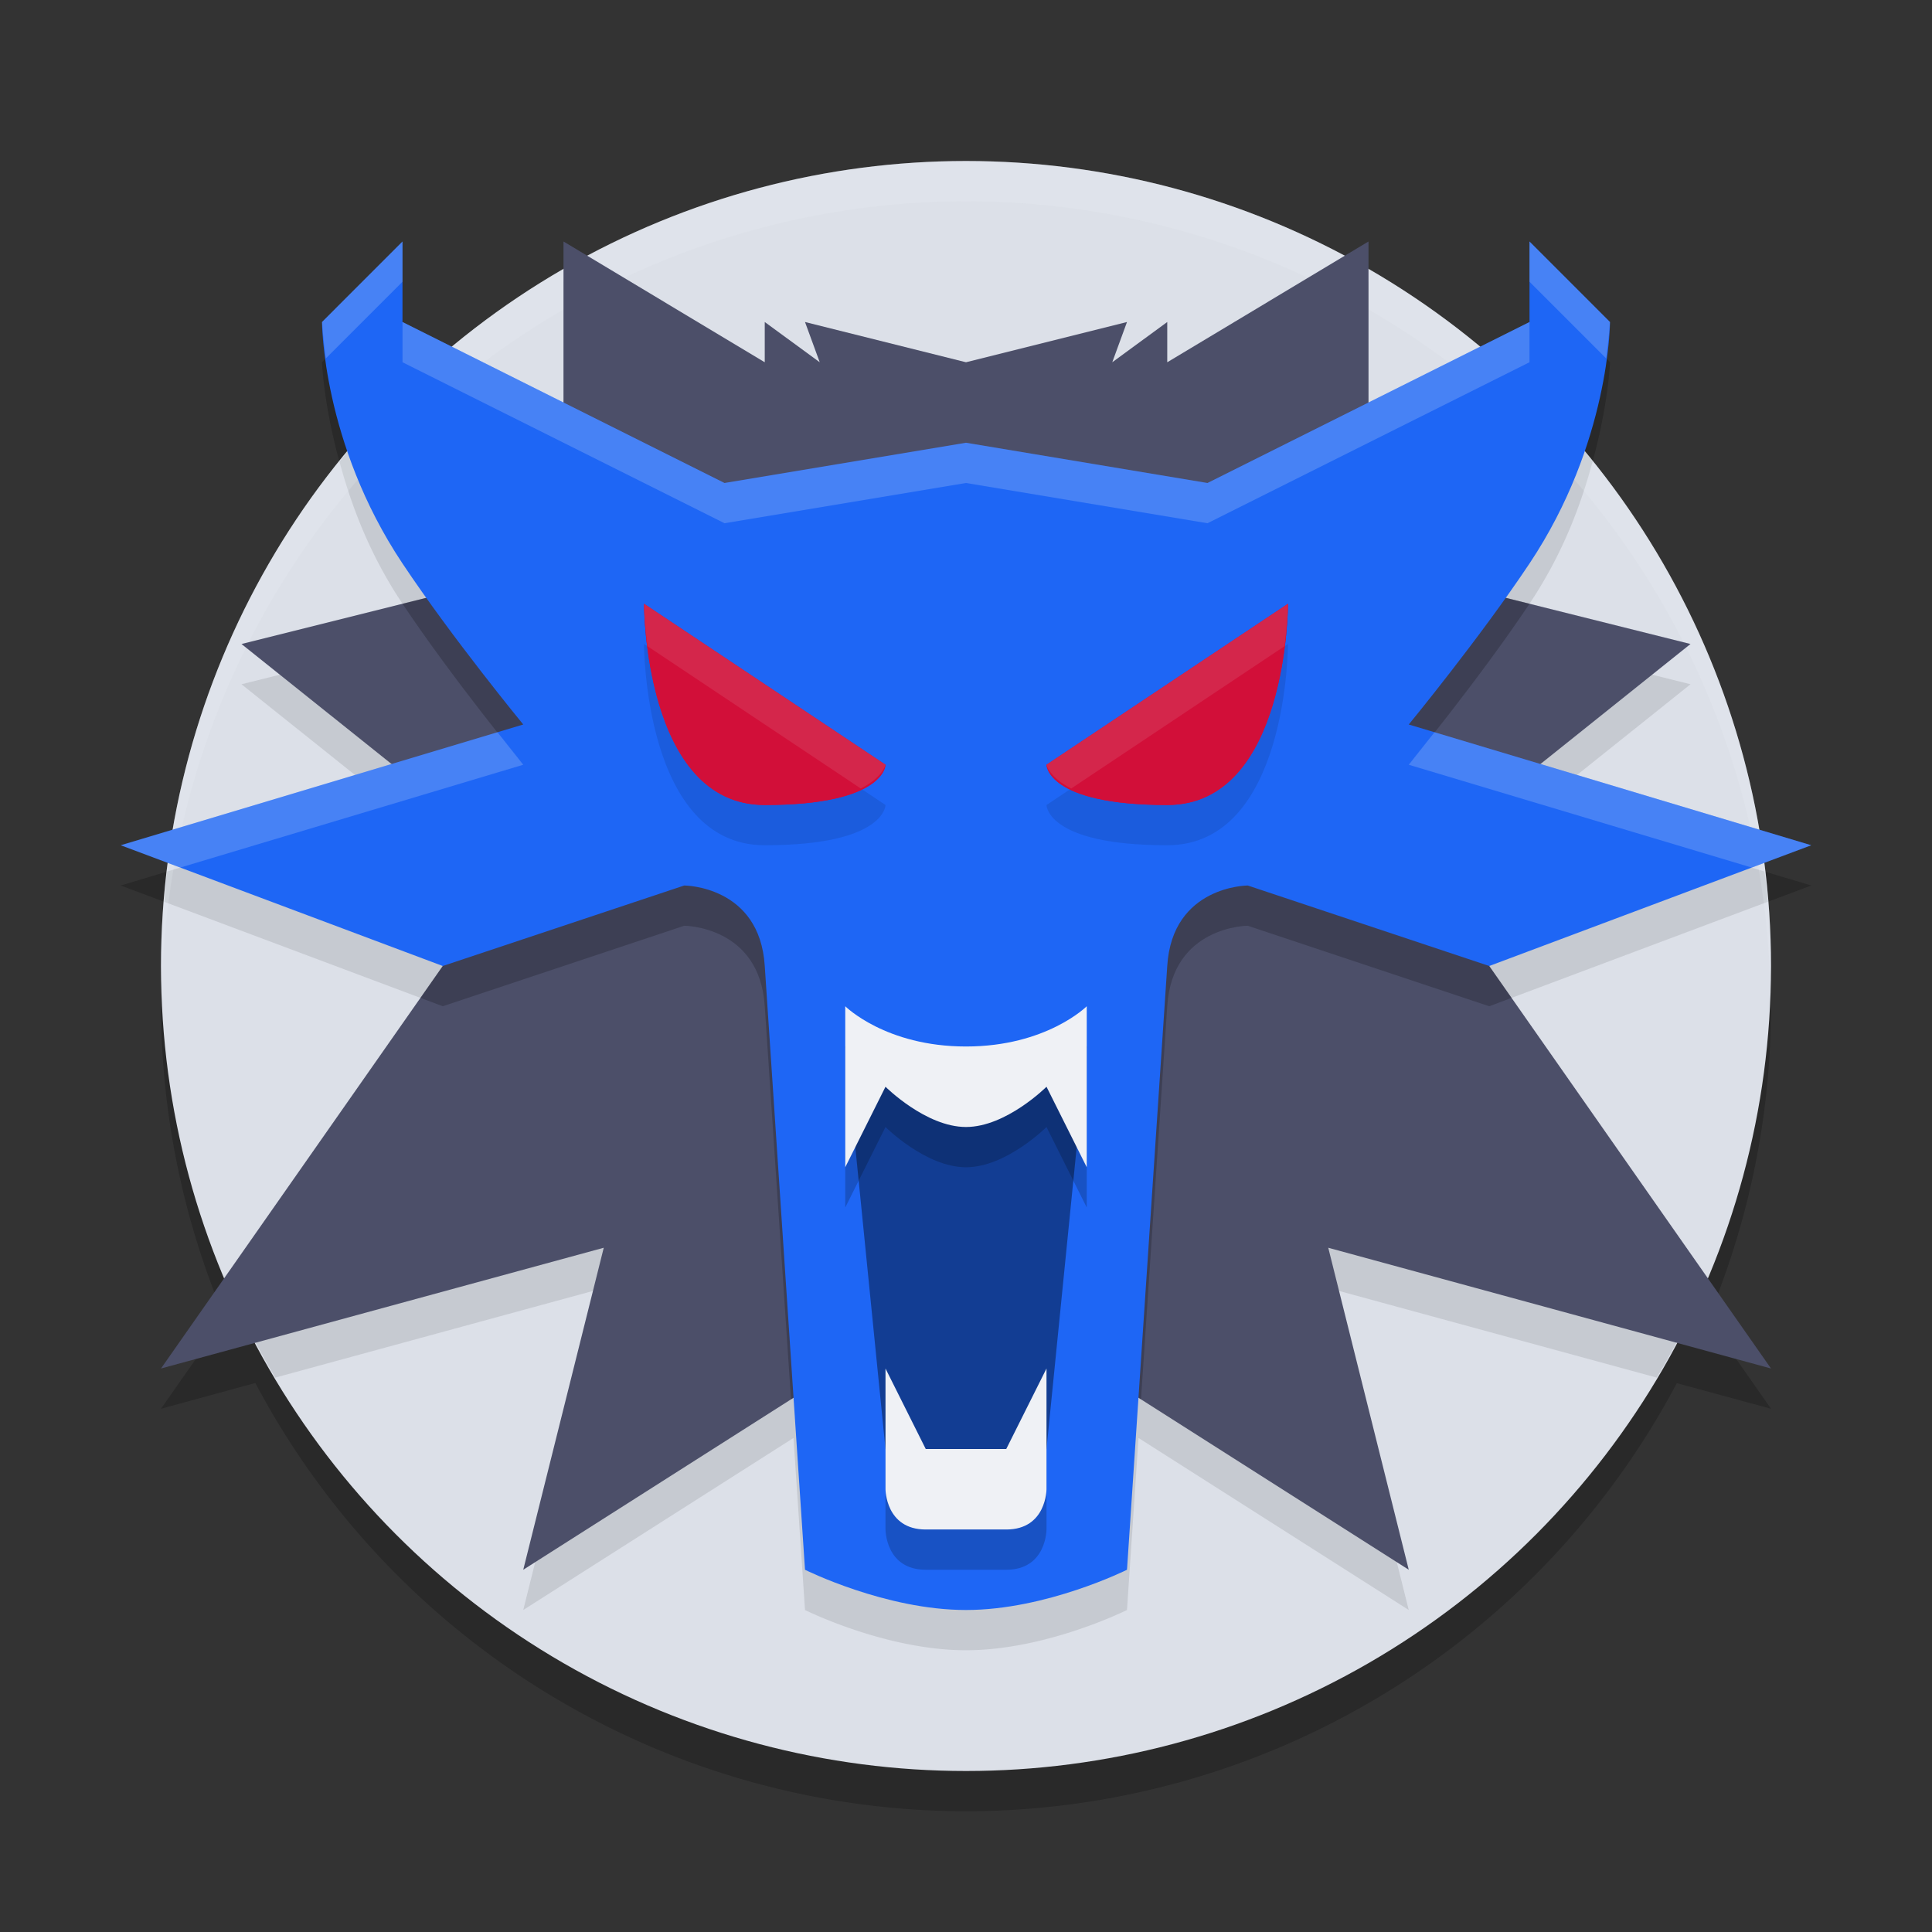 <svg xmlns="http://www.w3.org/2000/svg" width="24" height="24" version="1.1">
 <rect width="100%" height="100%" fill="#333333" stroke="none"/>
 <path style="opacity:0.2" d="M 12 2.5 A 10 10 0 0 0 7.303 3.682 L 7 3.5 L 7 3.855 A 10 10 0 0 0 5.619 4.811 L 5 4.5 L 5 3.5 L 4 4.5 C 4 4.5 4.025 5.196 4.326 6.092 A 10 10 0 0 0 2.156 10.803 L 1.5 11 L 2.094 11.223 A 10 10 0 0 0 2 12.5 A 10 10 0 0 0 2.791 16.371 L 2 17.5 L 3.172 17.18 A 10 10 0 0 0 12 22.5 A 10 10 0 0 0 20.83 17.182 L 22 17.5 L 21.217 16.381 A 10 10 0 0 0 22 12.5 A 10 10 0 0 0 21.906 11.223 L 22.5 11 L 21.855 10.807 A 10 10 0 0 0 19.672 6.098 C 19.975 5.199 20 4.5 20 4.5 L 19 3.5 L 19 4.5 L 18.385 4.809 A 10 10 0 0 0 17 3.85 L 17 3.5 L 16.701 3.68 A 10 10 0 0 0 12 2.5 z"/>
 <circle style="fill:#dce0e8" cx="12" cy="12" r="10"/>
 <path style="opacity:0.1" d="M 7 3.5 L 7 5.5 L 5.258 4.629 A 10 10 0 0 0 4.217 5.734 C 4.358 6.255 4.577 6.866 5 7.5 C 5.097 7.646 5.203 7.776 5.309 7.924 L 3 8.5 L 4.863 9.99 L 2.076 10.826 A 10 10 0 0 0 2.041 11.203 L 5.5 12.5 L 2.928 16.176 A 10 10 0 0 0 3.42 17.113 L 7.5 16 L 6.5 20 L 9.857 17.863 L 10 20 C 10 20 11 20.5 12 20.5 C 13 20.5 14 20 14 20 L 14.143 17.863 L 17.5 20 L 16.5 16 L 20.58 17.113 A 10 10 0 0 0 21.074 16.178 L 18.5 12.5 L 21.963 11.201 A 10 10 0 0 0 21.918 10.826 L 19.137 9.99 L 21 8.5 L 18.691 7.924 C 18.797 7.776 18.903 7.646 19 7.5 C 19.424 6.864 19.645 6.25 19.785 5.729 A 10 10 0 0 0 18.74 4.629 L 17 5.5 L 17 3.5 L 14.5 5 L 14.5 4.5 L 13.818 5 L 14 4.5 L 12 5 L 10 4.5 L 10.182 5 L 9.5 4.5 L 9.5 5 L 7 3.5 z"/>
 <path style="opacity:0.2;fill:#eff1f5" d="M 12,2 A 10,10 0 0 0 2,12 10,10 0 0 0 2.011,12.291 10,10 0 0 1 12,2.5 10,10 0 0 1 21.989,12.209 10,10 0 0 0 22,12 10,10 0 0 0 12,2 Z"/>
 <path style="fill:#4c4f69" d="m 7,3 v 4 l -4,1 2.5,2 v 2 l -3.5,5 5.5,-1.5 -1,4 5.5,-3.5 5.5,3.5 -1,-4 L 22,17 18.5,12 V 10 L 21,8 17,7 V 3 L 14.5,4.5 V 4 L 13.817,4.5 14,4 12,4.5 10,4 10.183,4.5 9.5,4 v 0.5 z"/>
 <path style="opacity:0.2" d="M 7 5.611 L 7 7 L 5 7.5 C 5.62 8.43 6.5 9.5 6.5 9.5 L 5.318 9.855 L 5.5 10 L 5.5 12 L 5.223 12.396 L 5.5 12.5 L 8.5 11.5 C 8.5 11.5 9.438 11.502 9.5 12.5 L 9.826 17.383 L 12 16 L 14.174 17.383 L 14.5 12.5 C 14.562 11.502 15.5 11.5 15.5 11.5 L 18.5 12.5 L 18.777 12.396 L 18.5 12 L 18.5 10 L 18.682 9.855 L 17.5 9.5 C 17.5 9.5 18.38 8.43 19 7.5 L 17 7 L 17 5.611 L 15 6.5 L 12 6 L 9 6.5 L 7 5.611 z"/>
 <path style="fill:#1e66f5" d="M 5,3 4,4 c 0,0 0,1.5 1,3 0.62,0.93 1.5,2 1.5,2 l -5,1.5 4,1.5 3,-1 c 0,0 0.938,0.002 1,1 l 0.5,7.5 c 0,0 1,0.5 2,0.5 1,0 2,-0.5 2,-0.5 L 14.5,12 c 0.062,-0.998 1,-1 1,-1 l 3,1 4,-1.5 -5,-1.5 c 0,0 0.88,-1.07 1.5,-2 1,-1.5 1,-3 1,-3 L 19,3 V 4 L 15,6 12,5.5 9,6 5,4 Z"/>
 <path style="opacity:0.1" d="M 8 8 C 8 8 8 10.5 9.5 10.5 C 11 10.5 11 10 11 10 L 8 8 z M 16 8 L 13 10 C 13 10 13 10.5 14.5 10.5 C 16 10.5 16 8 16 8 z"/>
 <path style="fill:#d20f39" d="m 8,7.5 3,2 C 11,9.5 11,10 9.5,10 8,10 8,7.5 8,7.5 Z"/>
 <path style="fill:#d20f39" d="m 16,7.5 -3,2 c 0,0 0,0.5 1.5,0.5 C 16,10 16,7.5 16,7.5 Z"/>
 <path style="opacity:0.4" d="M 10.5,13 12,13.5 13.5,13 13,18 12,18.5 11,18 Z"/>
 <path style="opacity:0.2" d="M 10.5 13 L 10.5 15 L 11 14 C 11 14 11.5 14.5 12 14.5 C 12.5 14.5 13 14 13 14 L 13.5 15 L 13.5 13 C 13.5 13 13 13.5 12 13.5 C 11 13.5 10.5 13 10.5 13 z M 11 17.5 L 11 19 C 11 19 11 19.5 11.5 19.5 L 12.5 19.5 C 13 19.5 13 19 13 19 L 13 17.5 L 12.5 18.5 L 11.5 18.5 L 11 17.5 z"/>
 <path style="fill:#eff1f5" d="M 11,18.5 V 17 l 0.5,1 h 1 L 13,17 v 1.5 c 0,0 0,0.5 -0.5,0.5 -0.333,0 -0.667,0 -1,0 C 11,19 11,18.5 11,18.5 Z"/>
 <path style="fill:#eff1f5" d="m 10.5,12.5 v 2 l 0.5,-1 c 0,0 0.5,0.5 1,0.5 0.5,0 1,-0.5 1,-0.5 l 0.5,1 v -2 c 0,0 -0.5,0.5 -1.5,0.5 -1,0 -1.5,-0.5 -1.5,-0.5 z"/>
 <path style="fill:#d20f39" d="m 8,7.5 3,2 C 11,9.5 11,10 9.5,10 8,10 8,7.5 8,7.5 Z"/>
 <path style="fill:#d20f39" d="m 16,7.5 -3,2 c 0,0 0,0.5 1.5,0.5 C 16,10 16,7.5 16,7.5 Z"/>
 <path style="fill:#eff1f5;opacity:0.2" d="M 5 3 L 4 4 C 4 4 4.014 4.192 4.047 4.453 L 5 3.5 L 5 3 z M 19 3 L 19 3.5 L 19.953 4.453 C 19.986 4.192 20 4 20 4 L 19 3 z M 5 4 L 5 4.5 L 9 6.5 L 12 6 L 15 6.5 L 19 4.5 L 19 4 L 15 6 L 12 5.5 L 9 6 L 5 4 z M 6.18 9.096 L 1.5 10.5 L 2.24 10.777 L 6.5 9.5 C 6.5 9.5 6.315 9.266 6.18 9.096 z M 17.82 9.096 C 17.685 9.266 17.5 9.5 17.5 9.5 L 21.76 10.777 L 22.5 10.5 L 17.82 9.096 z"/>
 <path style="fill:#eff1f5;opacity:0.1" d="M 8 7.5 C 8 7.5 8.005 7.724 8.043 8.027 L 10.693 9.795 C 10.966 9.656 11 9.5 11 9.5 L 8 7.5 z M 16 7.5 L 13 9.5 C 13 9.5 13.034 9.656 13.307 9.795 L 15.957 8.027 C 15.995 7.724 16 7.5 16 7.5 z"/>
</svg>
